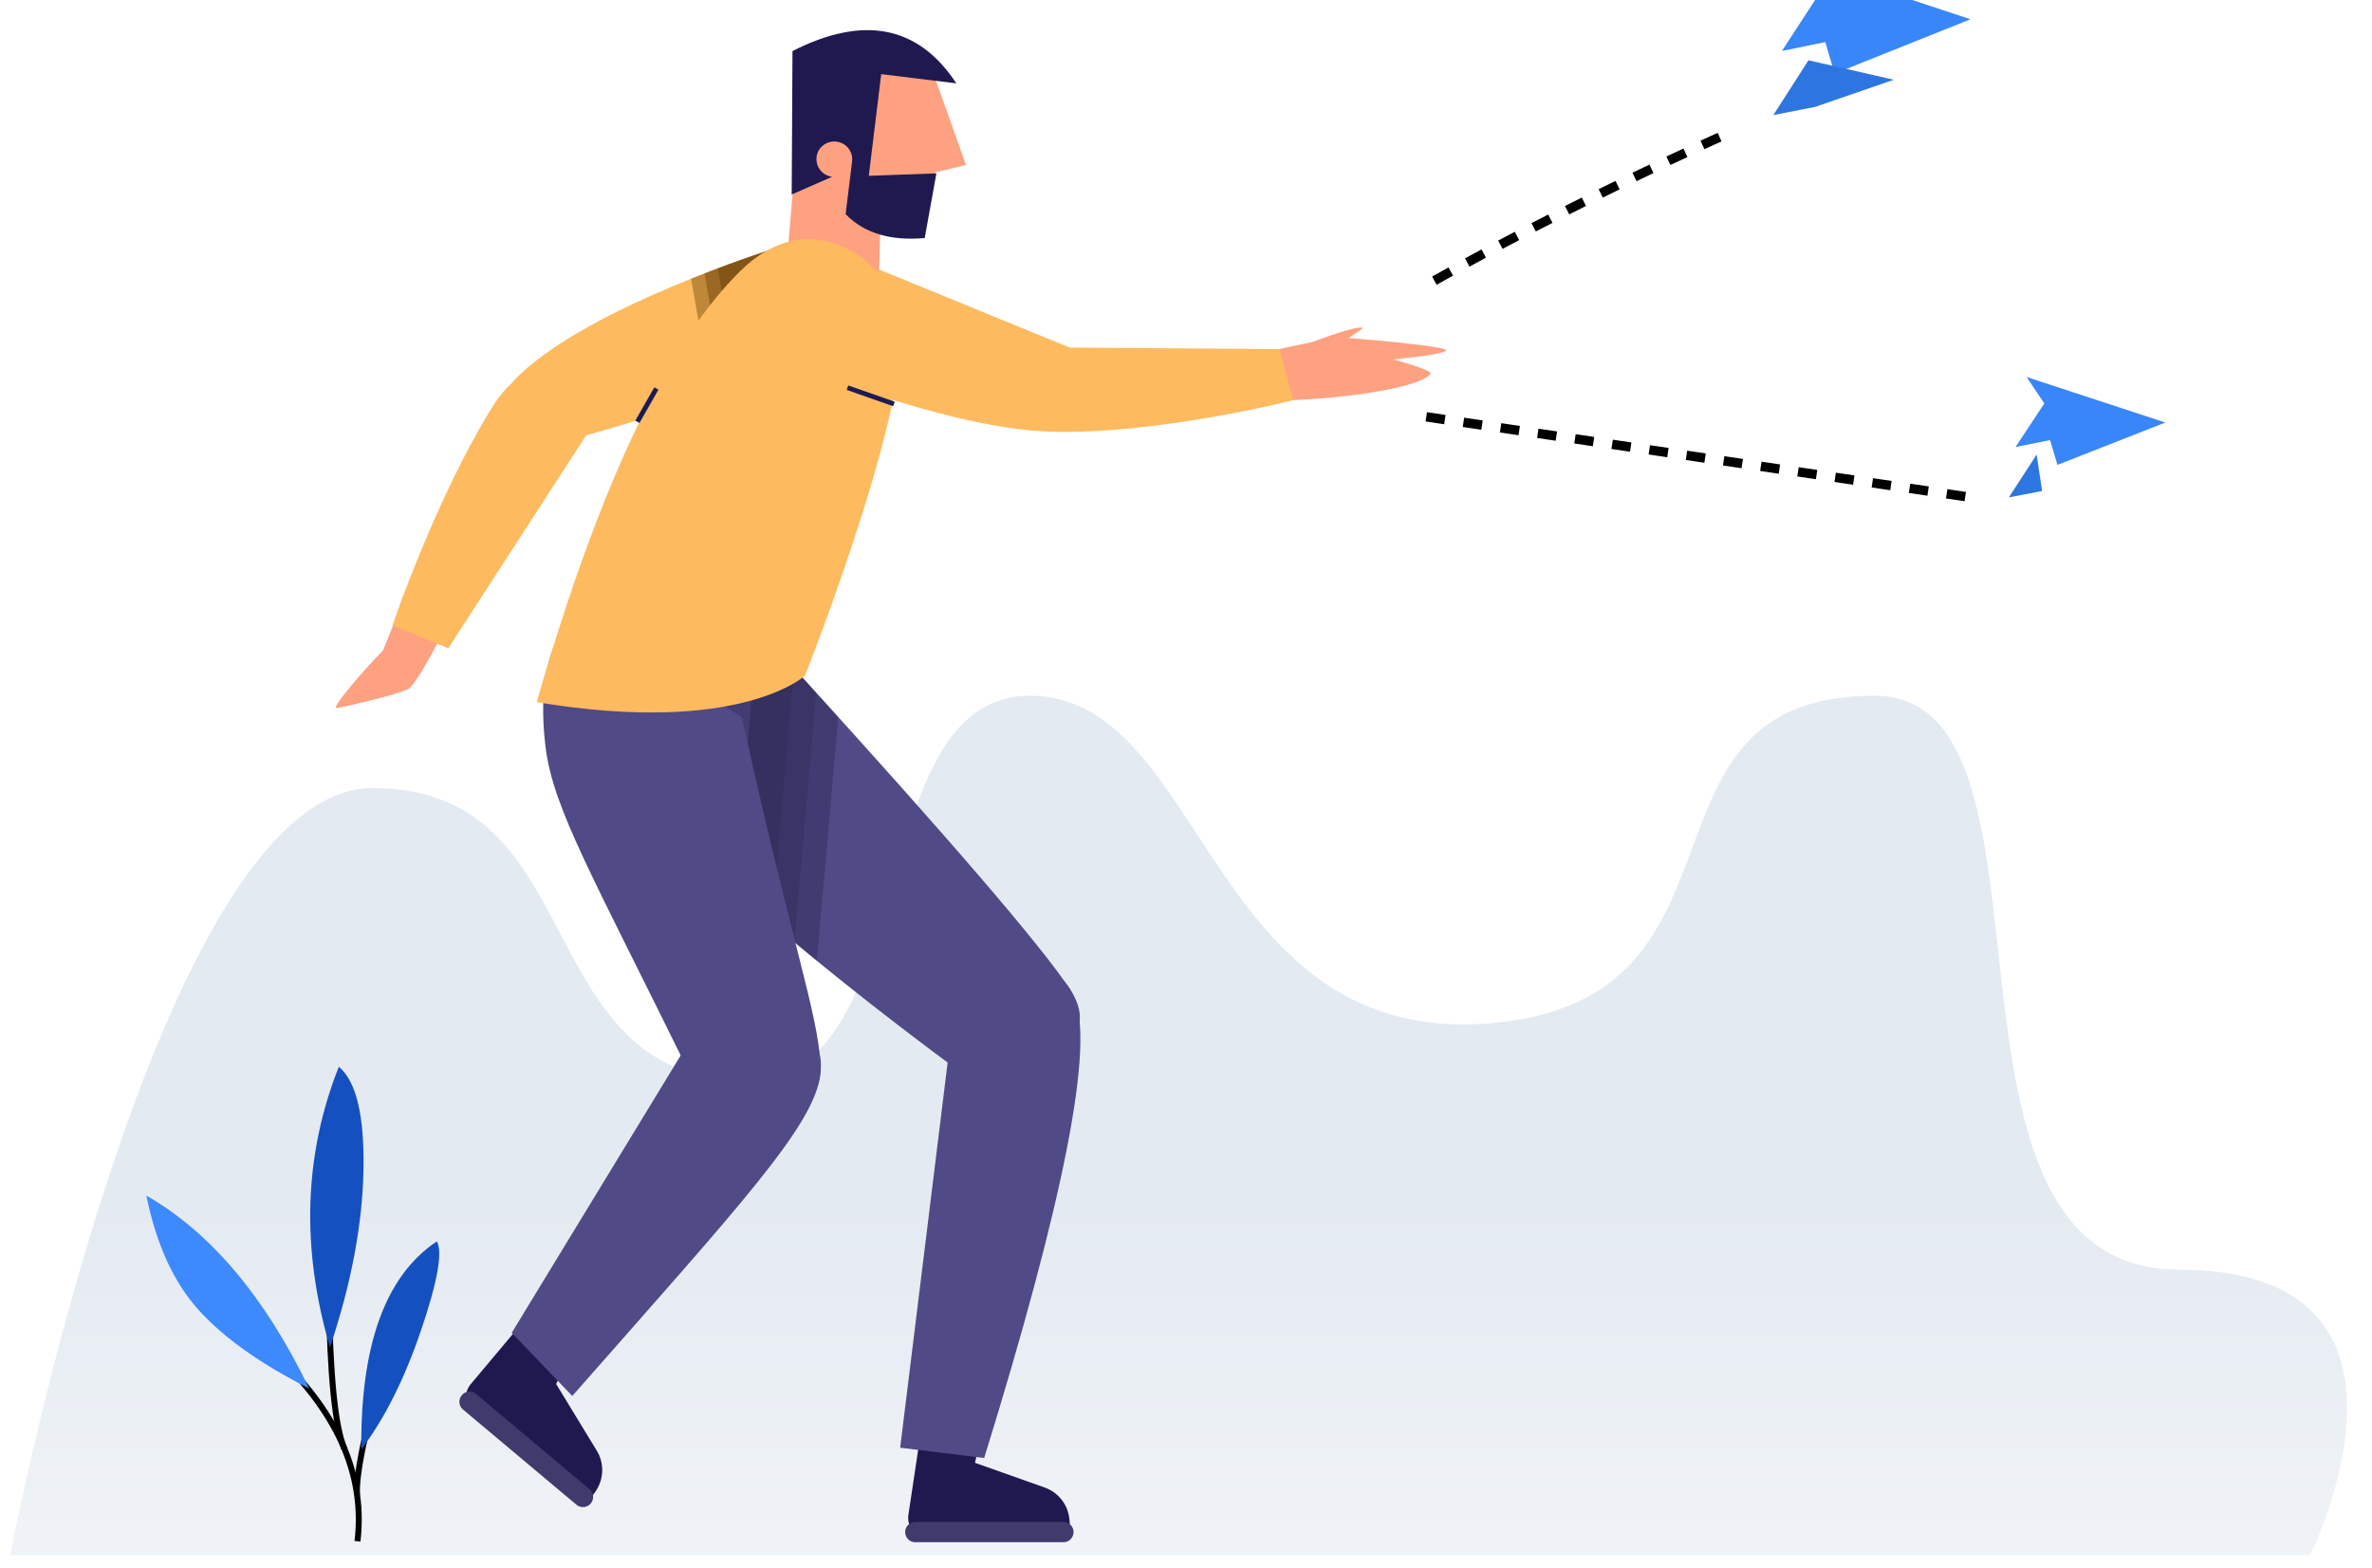 <svg width="505px" height="334px" viewBox="0 0 505 334" version="1.1" xmlns:xlink="http://www.w3.org/1999/xlink" xmlns="http://www.w3.org/2000/svg">
  <defs>
    <linearGradient x1="0.506" y1="1.112" x2="0.506" y2="0.589" id="gradient_1">
      <stop offset="0" stop-color="#F3F6F9" />
      <stop offset="1" stop-color="#E4EAF1" />
    </linearGradient>
    <filter filterUnits="userSpaceOnUse" color-interpolation-filters="sRGB" id="filter_1">
      <feFlood flood-opacity="0" result="BackgroundImageFix" />
      <feColorMatrix in="SourceAlpha" type="matrix" values="0 0 0 0 0 0 0 0 0 0 0 0 0 0 0 0 0 0 127 0" />
      <feOffset dx="0" dy="-14" />
      <feGaussianBlur stdDeviation="17" />
      <feColorMatrix type="matrix" values="0 0 0 0 0.188 0 0 0 0 0.282 0 0 0 0 0.341 0 0 0 0.075 0" />
      <feBlend mode="normal" in2="BackgroundImageFix" result="effect0_dropShadow" />
      <feBlend mode="normal" in="SourceGraphic" in2="effect0_dropShadow" result="shape" />
    </filter>
    <filter filterUnits="userSpaceOnUse" color-interpolation-filters="sRGB" id="filter_2">
      <feFlood flood-opacity="0" result="BackgroundImageFix" />
      <feColorMatrix in="SourceAlpha" type="matrix" values="0 0 0 0 0 0 0 0 0 0 0 0 0 0 0 0 0 0 127 0" />
      <feOffset dx="0" dy="-11" />
      <feGaussianBlur stdDeviation="13.5" />
      <feColorMatrix type="matrix" values="0 0 0 0 0.188 0 0 0 0 0.282 0 0 0 0 0.341 0 0 0 0.075 0" />
      <feBlend mode="normal" in2="BackgroundImageFix" result="effect0_dropShadow" />
      <feBlend mode="normal" in="SourceGraphic" in2="effect0_dropShadow" result="shape" />
    </filter>
    <path d="M0 19.105L37.113 -1.59177e-12C84.012 14.946 112.367 24.898 122.176 29.858C131.986 34.818 129.283 44.977 112.068 56.871C64.654 51.58 33.817 44.581 21.555 39.339C9.293 34.096 2.108 27.352 0 19.105Z" transform="matrix(0.866 0.5 -0.5 0.866 28.781 0.97)" id="path_1" />
    <path d="M22.214 7.55413e-11C22.214 7.55413e-11 37.957 18.648 54.141 41.271C60.214 49.281 60.829 66.629 41.522 54.665C22.214 42.701 2.01338e-11 13.103 2.01338e-11 13.103L22.214 7.55413e-11Z" transform="matrix(-0.342 0.94 -0.94 -0.342 75.46 20.213)" id="path_2" />
    <path d="M0 0L38.586 6.344L11.825 22.296L8.836 15.959L0 19.27L5.786 6.344L0 0Z" transform="translate(0.052 0.389)" id="path_3" />
    <path d="M0 0L30.671 4.965L9.399 17.449L7.024 12.489L0 15.081L4.599 4.965L0 0Z" transform="translate(0.041 0.305)" id="path_4" />
    <clipPath id="mask_1">
      <use xlink:href="#path_1" />
    </clipPath>
    <clipPath id="mask_2">
      <use xlink:href="#path_2" />
    </clipPath>
    <clipPath id="mask_3">
      <use xlink:href="#path_3" />
    </clipPath>
    <clipPath id="mask_4">
      <use xlink:href="#path_4" />
    </clipPath>
  </defs>
  <g id="Group-3" transform="translate(2.161 2.161)">
    <path d="M0 183C0 183 31.233 19.659 77.156 19.659C123.079 19.659 110.48 77.647 153.034 82.05C195.589 86.453 179.817 1.76981e-15 217.139 0C254.461 0 254.661 74.388 314.635 69.779C374.609 65.169 342.437 -2.53964e-15 396.947 0C440.646 2.53964e-15 403.8 122.22 461.817 122.22C519.835 122.22 489.697 183 489.697 183L0 183Z" transform="translate(0 146)" id="Path-11" fill="url(#gradient_1)" stroke="none" />
    <g id="Group-8-Copy" transform="translate(29 225)">
      <path d="M0 0C11.681 11.892 16.742 24.448 15.184 37.665" transform="translate(29.764 63.388)" id="Shape" fill="none" stroke="#000000" stroke-width="1.269" />
      <path d="M0.015 24.235C-0.171 20.07 1.418 11.992 4.782 0L4.782 0" transform="translate(44.827 66.876)" id="Path" fill="none" stroke="#000000" stroke-width="1.269" />
      <path d="M3.302 33.048C1.333 28.418 0.232 17.402 0 0L0 0" transform="translate(38.846 48.279)" id="Path" fill="none" stroke="#000000" stroke-width="1.269" />
      <path d="M4.207 59.756C-1.973 38.676 -1.344 18.758 6.094 0C9.811 3.103 11.558 10.448 11.337 22.036C11.116 33.623 8.739 46.196 4.207 59.756Z" transform="translate(34.883 -2.842171E-14)" id="Path-13" fill="#1450C0" stroke="none" />
      <path d="M0.006 44.31C-0.201 22.056 5.158 7.286 16.082 0C17.372 2.221 16.259 8.512 12.743 18.875C9.228 29.237 4.982 37.715 0.006 44.31Z" transform="translate(45.754 37.198)" id="Path-14" fill="#1450C0" stroke="none" />
      <path d="M34.68 41.094C24.351 35.872 16.518 30.315 11.179 24.425C5.841 18.534 2.115 10.393 0 0C13.64 7.805 25.2 21.503 34.68 41.094Z" transform="translate(1.705303E-13 27.438)" id="Path-15" fill="#3D89FE" stroke="none" />
    </g>
    <g id="Group-27" transform="translate(66 0)">
      <path d="M11.633 3.114C17.246 1.038 20.733 0 22.092 0C23.137 0 21.504 0.792 19.424 2.257C25.259 2.662 40.2 4.101 40.2 4.827C40.2 5.39 36.442 6.051 28.925 6.809C34.608 8.39 37.254 9.422 36.863 9.903C34.195 13.191 15.191 15.537 3.929 15.537L0 5.671C4.764 4.56 8.642 3.707 11.633 3.114Z" transform="translate(199.527 67.573)" id="Path" fill="#FDA181" stroke="none" />
      <g id="Group-34" transform="translate(40.073 120.732)">
        <g id="Group-73">
          <path d="M0 19.105L37.113 -1.59177e-12C84.012 14.946 112.367 24.898 122.176 29.858C131.986 34.818 129.283 44.977 112.068 56.871C64.654 51.58 33.817 44.581 21.555 39.339C9.293 34.096 2.108 27.352 0 19.105Z" transform="matrix(0.866 0.5 -0.5 0.866 28.781 0.97)" id="Mask" fill="#504A86" stroke="none" />
          <g clip-path="url(#mask_1)">
            <g id="Group-73" transform="matrix(-0.643 -0.766 -0.766 0.643 109.318 49.301)">
              <path d="M-2.60949e-13 -8.56825e-18L18.715 0.01L18.757 79.028L0.042 79.018L-2.60949e-13 -8.56825e-18Z" transform="matrix(0.707 0.707 -0.707 0.707 56.64 0.797)" id="Rectangle-9" fill="#00031B" fill-opacity="0.2" stroke="none" />
              <path d="M-2.60941e-13 -8.56825e-18L18.715 0.01L18.757 79.028L0.042 79.018L-2.60941e-13 -8.56825e-18Z" transform="matrix(0.707 0.707 -0.707 0.707 56.64 8.079)" id="Rectangle-9-Copy" fill="#00031B" fill-opacity="0.1" stroke="none" />
              <path d="M-2.60949e-13 -8.56825e-18L18.715 0.01L18.757 79.028L0.042 79.018L-2.60949e-13 -8.56825e-18Z" transform="matrix(0.707 0.707 -0.707 0.707 56.64 15.361)" id="Rectangle-9-Copy-2" fill="#00031B" fill-opacity="0.1" stroke="none" />
            </g>
          </g>
        </g>
        <g id="Group-55-Copy-3" transform="translate(83.454 184.113)">
          <path d="M3 0L0.744 15.047Q0.727 15.162 0.716 15.278Q0.705 15.393 0.7 15.51Q0.695 15.626 0.697 15.742Q0.698 15.858 0.706 15.974Q0.713 16.09 0.727 16.205Q0.741 16.32 0.761 16.435Q0.781 16.549 0.807 16.662Q0.834 16.775 0.866 16.887Q0.898 16.999 0.936 17.108Q0.974 17.218 1.018 17.326Q1.062 17.433 1.112 17.538Q1.162 17.643 1.217 17.745Q1.272 17.847 1.333 17.946Q1.394 18.045 1.46 18.141Q1.526 18.236 1.597 18.328Q1.667 18.42 1.743 18.508Q1.819 18.596 1.899 18.68Q1.98 18.764 2.065 18.843Q2.15 18.923 2.238 18.997Q2.327 19.072 2.42 19.142Q2.513 19.212 2.609 19.276Q2.706 19.341 2.806 19.401Q2.905 19.46 3.008 19.514Q3.111 19.568 3.217 19.617Q3.322 19.665 3.43 19.708Q3.538 19.75 3.648 19.787Q3.759 19.824 3.871 19.855Q3.983 19.886 4.096 19.91Q4.21 19.935 4.324 19.954Q4.439 19.972 4.554 19.985Q4.67 19.997 4.786 20.004Q4.902 20.01 5.018 20.01L35.386 20.01L35.018 15.982Q34.992 15.701 34.947 15.423Q34.901 15.144 34.836 14.87Q34.77 14.595 34.686 14.326Q34.601 14.057 34.498 13.795Q34.394 13.532 34.272 13.278Q34.15 13.024 34.01 12.778Q33.871 12.534 33.714 12.299Q33.557 12.064 33.384 11.842Q33.211 11.619 33.022 11.409Q32.834 11.199 32.631 11.003Q32.428 10.807 32.212 10.626Q31.995 10.445 31.767 10.28Q31.538 10.115 31.298 9.966Q31.058 9.818 30.808 9.687Q30.559 9.556 30.3 9.443Q30.042 9.33 29.776 9.235L14.925 3.968L15.766 0L3 0Z" transform="translate(0.967 0.534)" id="Path-32" fill="#1F1950" stroke="none" />
          <path d="M0 1.644L31.524 1.644" transform="translate(3.184 17.606)" id="Path-33" fill="none" stroke="#403B6C" stroke-width="4.323" stroke-linecap="round" stroke-linejoin="round" />
        </g>
        <path d="M77.659 -1.38281e-12C99.546 1.406 108.193 8.245 101.603 17.055C95.013 25.864 63.491 36.685 7.036 49.518L-2.36104e-12 32.927L77.659 -1.38281e-12Z" transform="matrix(0.5 -0.866 0.866 0.5 54.898 168.931)" id="Path-48-Copy" fill="#504A86" stroke="none" />
      </g>
      <path d="M22.214 0L54.141 41.271L92.68 63.91L89.82 74.8C89.82 74.8 60.829 66.629 41.522 54.665C22.214 42.701 0 13.103 0 13.103L22.214 0Z" transform="matrix(0.866 -0.5 0.5 0.866 92.035 63.181)" id="Path-79" fill="#FEBA5E" stroke="none" />
      <g id="Group" transform="translate(35.836 33.975)" />
      <g id="Group" transform="translate(35.323 96.349)" />
      <g id="Group-31" transform="translate(91.527 0)">
        <path d="M37.842 8.262L41.078 27.464L34.462 27.87L20.588 38.395L19.168 45.38C18.153 50.37 13.29 53.592 8.305 52.576C8.017 52.517 7.731 52.444 7.45 52.358C2.037 50.702 -1.097 45.057 0.354 39.581L10.847 0L37.842 8.262Z" transform="matrix(0.985 -0.174 0.174 0.985 0.731 13.06)" id="Path-21" fill="#FDA181" stroke="none" />
        <path d="M9.141 29.812L0 32.033L5.478 1.989C21.748 -2.958 32.797 1.322 38.627 14.829L23.221 10.114L16.85 30.972L31.112 32.963L26.27 46.085C18.97 45.462 13.739 42.818 10.575 38.152L13.882 27.325C14.49 25.335 13.352 23.224 11.341 22.608C9.331 21.993 7.208 23.107 6.601 25.096C5.993 27.085 7.13 29.197 9.141 29.812Z" transform="matrix(0.985 -0.174 0.174 0.985 3.291 7.704)" id="Path" fill="#1F1950" stroke="none" />
      </g>
      <g id="Group-55-Copy-3" transform="matrix(0.766 0.643 -0.643 0.766 41.743 279.552)">
        <path d="M0 0L0 15.688Q0 15.794 0.005 15.9Q0.01 16.006 0.021 16.112Q0.031 16.217 0.047 16.322Q0.062 16.427 0.083 16.531Q0.104 16.635 0.13 16.738Q0.155 16.841 0.186 16.943Q0.217 17.044 0.253 17.144Q0.288 17.244 0.329 17.342Q0.37 17.44 0.415 17.536Q0.46 17.632 0.51 17.725Q0.56 17.819 0.615 17.91Q0.669 18.001 0.728 18.089Q0.787 18.177 0.85 18.263Q0.914 18.348 0.981 18.43Q1.048 18.512 1.12 18.59Q1.191 18.669 1.266 18.744Q1.341 18.819 1.419 18.89Q1.498 18.962 1.58 19.029Q1.662 19.096 1.747 19.159Q1.832 19.223 1.921 19.282Q2.009 19.34 2.1 19.395Q2.191 19.45 2.284 19.5Q2.378 19.549 2.474 19.595Q2.57 19.64 2.668 19.681Q2.766 19.721 2.866 19.757Q2.966 19.793 3.067 19.824Q3.169 19.855 3.272 19.88Q3.374 19.906 3.479 19.927Q3.583 19.948 3.688 19.963Q3.792 19.979 3.898 19.989Q4.004 19.999 4.11 20.005Q4.216 20.01 4.322 20.01L35.386 20.01L35.026 16.068Q35 15.783 34.953 15.501Q34.907 15.219 34.84 14.941Q34.773 14.663 34.687 14.39Q34.6 14.118 34.494 13.852Q34.388 13.587 34.263 13.33Q34.139 13.072 33.995 12.825Q33.852 12.577 33.692 12.341Q33.531 12.104 33.354 11.88Q33.177 11.655 32.984 11.444Q32.791 11.233 32.584 11.036Q32.376 10.84 32.155 10.659Q31.934 10.477 31.7 10.313Q31.466 10.148 31.222 10.001Q30.977 9.853 30.722 9.724Q30.467 9.594 30.203 9.484Q29.939 9.373 29.669 9.281L13.925 3.968L12.766 0L0 0Z" transform="translate(0.967 0.534)" id="Path-32" fill="#1F1950" stroke="none" />
        <path d="M0 1.644L31.524 1.644" transform="translate(3.184 17.606)" id="Path-33" fill="none" stroke="#403B6C" stroke-width="4.323" stroke-linecap="round" stroke-linejoin="round" />
      </g>
      <path d="M62.179 0C84.065 1.406 91.06 10.321 84.47 19.13C77.88 27.939 56.382 34.547 4.438 52.079L-6.2895e-12 33.988L62.179 0Z" transform="matrix(0.866 -0.5 0.5 0.866 23.794 252.229)" id="Path-48-Copy" fill="#504A86" stroke="none" />
      <path d="M-4.06881e-12 19.105L37.113 -9.51099e-12C84.012 14.946 99.376 17.398 109.186 22.358C118.995 27.318 115.292 35.745 98.078 47.639C50.305 44.409 33.817 44.581 21.555 39.339C9.293 34.096 2.108 27.352 -4.06881e-12 19.105Z" transform="matrix(0.5 0.866 -0.866 0.5 71.26 118.456)" id="Path-48-Copy" fill="#504A86" stroke="none" />
      <g id="Group" transform="translate(0.527 34)">
        <g id="Group" transform="translate(35.309 0.297)">
          <path d="M22.214 7.55413e-11C22.214 7.55413e-11 37.957 18.648 54.141 41.271C60.214 49.281 60.829 66.629 41.522 54.665C22.214 42.701 2.01338e-11 13.103 2.01338e-11 13.103L22.214 7.55413e-11Z" transform="matrix(-0.342 0.94 -0.94 -0.342 75.46 20.213)" id="Mask" fill="#FEBA5E" stroke="none" />
          <g clip-path="url(#mask_2)">
            <g id="Group" transform="matrix(0.174 0.985 -0.985 0.174 85.821 0.058)">
              <path d="M40 40L2.08167e-16 40L0 -7.10543e-14L40 40Z" transform="translate(0 6)" id="Path-19" fill="#623A04" fill-opacity="0.4" stroke="none" />
              <path d="M40 40L2.08167e-16 40L0 -7.10543e-14L40 40Z" transform="translate(3 3)" id="Path-19" fill="#623A04" fill-opacity="0.4" stroke="none" />
              <path d="M40 40L2.08167e-16 40L0 -7.10543e-14L40 40Z" transform="translate(6 0)" id="Path-19" fill="#623A04" fill-opacity="0.4" stroke="none" />
            </g>
          </g>
        </g>
        <path d="M26.791 4.895C26.791 4.895 18.055 18.933 15.738 19.888C13.42 20.843 1.443 22.32 0.148 22.32C-1.147 22.32 6.338 15.232 11.255 11.16C15.47 3.504 16.723 0 16.723 0L26.791 4.895Z" transform="matrix(0.995 -0.105 0.105 0.995 0.487 92.421)" id="Path-108" fill="#FDA181" stroke="none" />
        <path d="M13.915 -7.53853e-13L59.617 29.58L54.757 41.47C54.757 41.47 27.766 32.298 8.458 20.334C-10.849 8.371 13.915 -7.53853e-13 13.915 -7.53853e-13Z" transform="matrix(-4.371139E-08 1 -1 -4.371139E-08 56.333 42.268)" id="Mask" fill="#FEBA5E" stroke="none" />
        <path d="M40.118 117.023C2.261 94.689 0 75.972 0 75.972C0 75.972 21.621 10.682 35.697 2.66C44.568 -2.396 63.959 -1.863 65.928 18.814C67.891 39.422 60.713 70.539 40.118 117.023Z" transform="matrix(-0.766 -0.643 -0.643 0.766 151.543 49.512)" id="Mask" fill="#FEBA5E" stroke="none" />
        <path d="M4.04 0L-1.87649e-12 7.092" transform="translate(67.019 46.564)" id="Path-112" fill="none" stroke="#1D1B56" stroke-width="1.014" />
        <path d="M0 0L9.898 3.471" transform="translate(111.745 46.395)" id="Path-111" fill="none" stroke="#1D1B56" stroke-width="1.014" />
      </g>
    </g>
    <g id="Group-119-Copy" transform="matrix(0.988 0.156 -0.156 0.988 378.039 3.091)">
      <g filter="url(#filter_1)">
        <path d="M0 0L38.586 6.344L11.825 22.296L8.836 15.959L0 19.27L5.786 6.344L0 0Z" transform="translate(0.052 0.389)" id="Path-83" fill="#3886F8" stroke="none" />
      </g>
      <g clip-path="url(#mask_3)">
        <path d="M0 12.69L5.568 0L24.145 1.258L8.527 9.571L0 12.69Z" transform="translate(0.381 6.74)" id="Path-84" fill="#2D76E2" stroke="none" />
      </g>
    </g>
    <g id="Group-119-Copy-2" transform="matrix(0.988 0.156 -0.156 0.988 427.599 88.686)">
      <g filter="url(#filter_2)">
        <path d="M0 0L30.671 4.965L9.399 17.449L7.024 12.489L0 15.081L4.599 4.965L0 0Z" transform="translate(0.041 0.305)" id="Path-83" fill="#3886F8" stroke="none" />
      </g>
      <g clip-path="url(#mask_4)">
        <path d="M0 9.931L4.426 -2.82264e-13L6.778 7.49L0 9.931Z" transform="translate(0.302 5.275)" id="Path-84" fill="#2D76E2" stroke="none" />
      </g>
    </g>
    <path d="M0 0L117.562 17.397" transform="translate(301.495 86.603)" id="Path-107" fill="none" stroke="#000000" stroke-width="2" stroke-dasharray="4 4" />
    <path d="M62.441 0C62.441 0 31.221 13.892 0 31.524" transform="translate(301.495 27.042)" id="Path-109" fill="none" stroke="#000000" stroke-width="2" stroke-dasharray="4 4" />
  </g>
</svg>